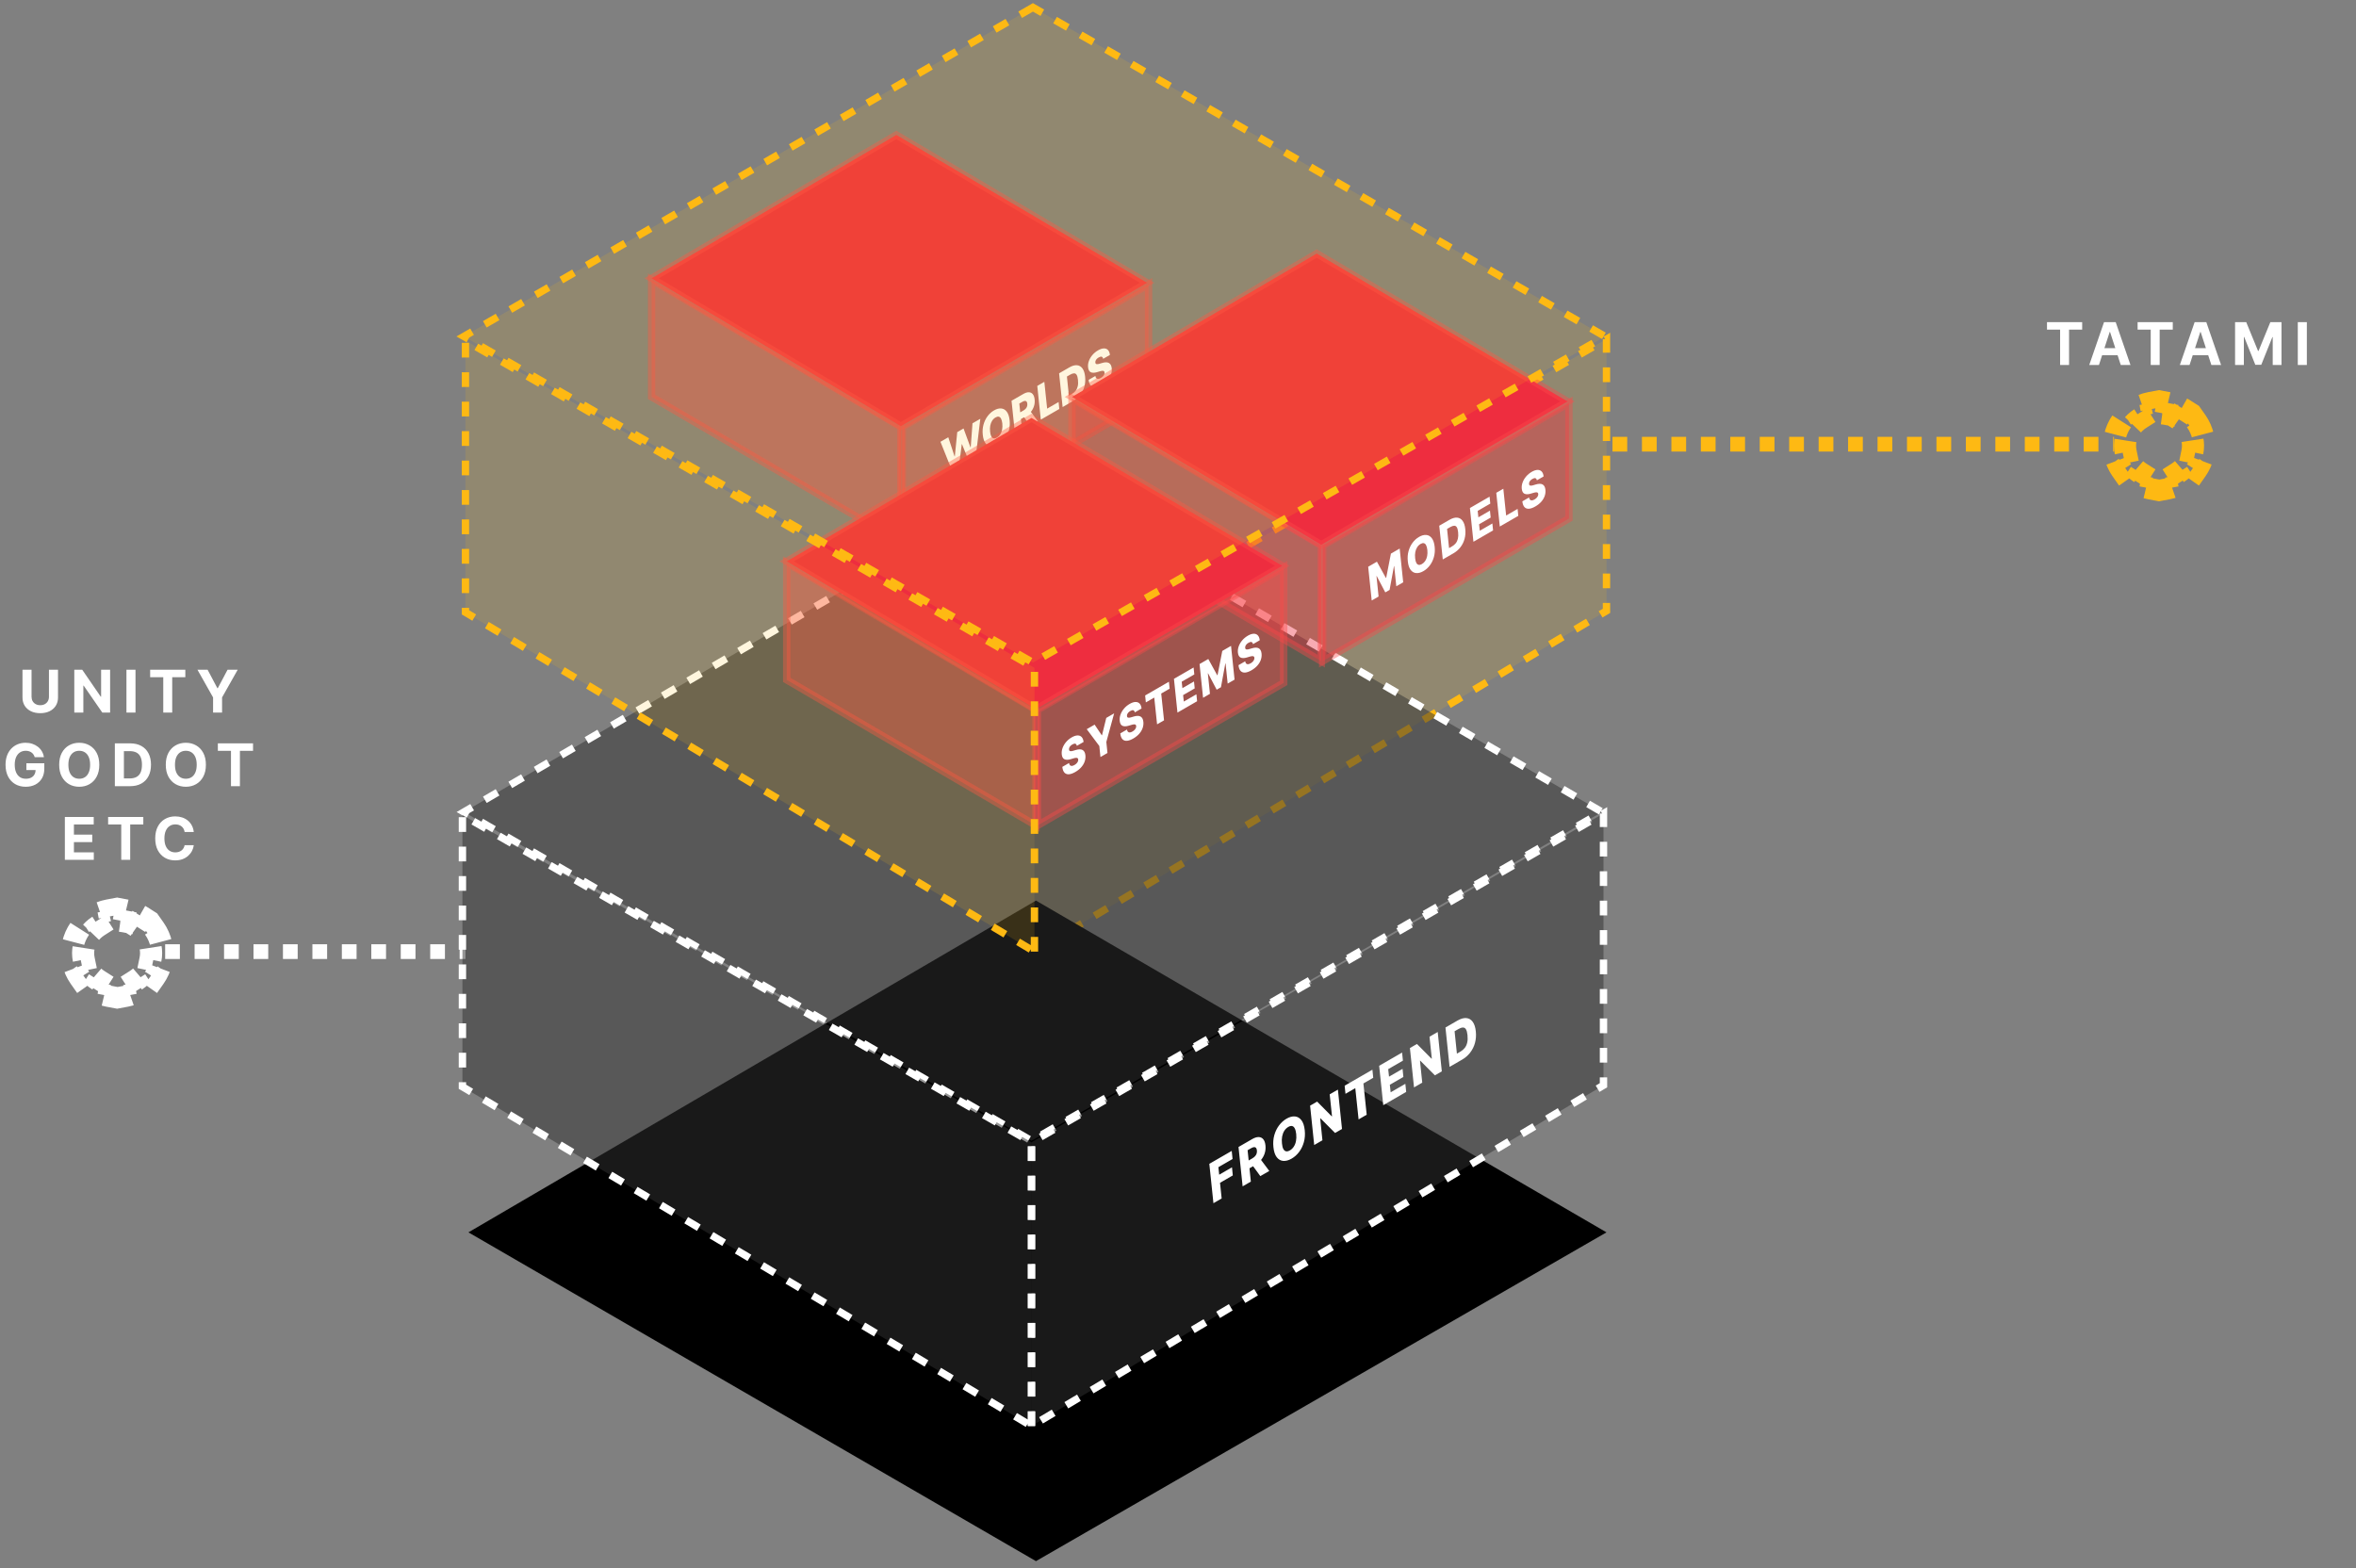 <svg width="320" height="213" viewBox="0 0 320 213" fill="none" xmlns="http://www.w3.org/2000/svg">
<rect x="0" y="0" width="320" height="213" fill="#808080" stroke="none"/>
<path d="M140.504 129.266V90.724L218.199 46.064V82.975L140.504 129.266Z" fill="#FEB913" fill-opacity="0.14" stroke="#FEB913" stroke-dasharray="2 2"/>
<path d="M278.03 44.774V43.76H282.808V44.774H281.027V49.578H279.811V44.774H278.03ZM285.087 49.578H283.769L285.777 43.76H287.362L289.368 49.578H288.05L286.593 45.089H286.547L285.087 49.578ZM285.004 47.291H288.118V48.251H285.004V47.291ZM290.336 44.774V43.76H295.114V44.774H293.333V49.578H292.117V44.774H290.336ZM297.393 49.578H296.075L298.083 43.76H299.669L301.674 49.578H300.356L298.899 45.089H298.853L297.393 49.578ZM297.311 47.291H300.424V48.251H297.311V47.291ZM303.575 43.76H305.092L306.694 47.669H306.762L308.364 43.76H309.881V49.578H308.688V45.791H308.64L307.134 49.549H306.322L304.816 45.777H304.768V49.578H303.575V43.76ZM313.325 43.76V49.578H312.095V43.76H313.325Z" fill="white"/>
<path d="M6.649 90.975H7.879V94.753C7.879 95.177 7.777 95.549 7.575 95.867C7.374 96.185 7.093 96.433 6.731 96.611C6.369 96.787 5.948 96.875 5.467 96.875C4.984 96.875 4.562 96.787 4.2 96.611C3.838 96.433 3.557 96.185 3.356 95.867C3.155 95.549 3.055 95.177 3.055 94.753V90.975H4.285V94.648C4.285 94.87 4.333 95.067 4.43 95.239C4.528 95.411 4.667 95.547 4.845 95.645C5.023 95.744 5.23 95.793 5.467 95.793C5.705 95.793 5.913 95.744 6.089 95.645C6.267 95.547 6.404 95.411 6.501 95.239C6.599 95.067 6.649 94.87 6.649 94.648V90.975ZM14.957 90.975V96.793H13.895L11.364 93.131H11.321V96.793H10.091V90.975H11.17L13.682 94.634H13.733V90.975H14.957ZM18.404 90.975V96.793H17.174V90.975H18.404ZM20.394 91.989V90.975H25.173V91.989H23.391V96.793H22.175V91.989H20.394ZM26.819 90.975H28.197L29.523 93.48H29.58L30.907 90.975H32.285L30.162 94.736V96.793H28.941V94.736L26.819 90.975ZM4.714 102.855C4.674 102.717 4.618 102.595 4.546 102.489C4.474 102.381 4.386 102.29 4.282 102.216C4.18 102.14 4.062 102.083 3.93 102.043C3.799 102.003 3.654 101.983 3.495 101.983C3.198 101.983 2.936 102.057 2.711 102.205C2.487 102.353 2.313 102.568 2.188 102.85C2.063 103.13 2.001 103.473 2.001 103.878C2.001 104.283 2.062 104.628 2.185 104.912C2.308 105.196 2.483 105.413 2.708 105.563C2.933 105.711 3.199 105.784 3.506 105.784C3.785 105.784 4.022 105.735 4.219 105.637C4.418 105.536 4.57 105.395 4.674 105.213C4.78 105.032 4.833 104.817 4.833 104.568L5.083 104.605H3.583V103.679H6.018V104.412C6.018 104.924 5.91 105.363 5.694 105.73C5.478 106.096 5.18 106.378 4.802 106.577C4.423 106.774 3.989 106.872 3.501 106.872C2.955 106.872 2.476 106.752 2.063 106.512C1.65 106.269 1.328 105.925 1.097 105.48C0.868 105.033 0.753 104.503 0.753 103.889C0.753 103.418 0.822 102.997 0.958 102.628C1.096 102.257 1.289 101.943 1.538 101.685C1.786 101.427 2.074 101.231 2.404 101.097C2.734 100.962 3.091 100.895 3.475 100.895C3.805 100.895 4.111 100.943 4.395 101.04C4.68 101.135 4.931 101.269 5.151 101.443C5.373 101.618 5.554 101.825 5.694 102.066C5.834 102.304 5.924 102.568 5.964 102.855H4.714ZM13.488 103.884C13.488 104.518 13.368 105.058 13.127 105.503C12.889 105.948 12.563 106.288 12.15 106.523C11.739 106.756 11.277 106.872 10.764 106.872C10.247 106.872 9.783 106.755 9.372 106.52C8.961 106.285 8.636 105.945 8.397 105.5C8.159 105.055 8.039 104.516 8.039 103.884C8.039 103.249 8.159 102.71 8.397 102.264C8.636 101.819 8.961 101.48 9.372 101.247C9.783 101.013 10.247 100.895 10.764 100.895C11.277 100.895 11.739 101.013 12.15 101.247C12.563 101.48 12.889 101.819 13.127 102.264C13.368 102.71 13.488 103.249 13.488 103.884ZM12.241 103.884C12.241 103.473 12.18 103.126 12.056 102.844C11.935 102.562 11.764 102.348 11.542 102.202C11.321 102.056 11.061 101.983 10.764 101.983C10.466 101.983 10.207 102.056 9.985 102.202C9.764 102.348 9.591 102.562 9.468 102.844C9.347 103.126 9.287 103.473 9.287 103.884C9.287 104.295 9.347 104.641 9.468 104.924C9.591 105.206 9.764 105.42 9.985 105.566C10.207 105.711 10.466 105.784 10.764 105.784C11.061 105.784 11.321 105.711 11.542 105.566C11.764 105.42 11.935 105.206 12.056 104.924C12.18 104.641 12.241 104.295 12.241 103.884ZM17.662 106.793H15.599V100.975H17.679C18.264 100.975 18.768 101.091 19.19 101.324C19.613 101.555 19.938 101.888 20.165 102.321C20.394 102.755 20.509 103.274 20.509 103.878C20.509 104.484 20.394 105.005 20.165 105.441C19.938 105.876 19.611 106.211 19.185 106.443C18.76 106.676 18.253 106.793 17.662 106.793ZM16.829 105.739H17.611C17.974 105.739 18.28 105.675 18.528 105.546C18.778 105.415 18.966 105.213 19.091 104.941C19.218 104.666 19.281 104.312 19.281 103.878C19.281 103.448 19.218 103.097 19.091 102.824C18.966 102.551 18.779 102.351 18.531 102.222C18.283 102.093 17.977 102.029 17.614 102.029H16.829V105.739ZM27.966 103.884C27.966 104.518 27.846 105.058 27.605 105.503C27.367 105.948 27.041 106.288 26.628 106.523C26.217 106.756 25.755 106.872 25.242 106.872C24.725 106.872 24.261 106.755 23.85 106.52C23.439 106.285 23.114 105.945 22.875 105.5C22.637 105.055 22.517 104.516 22.517 103.884C22.517 103.249 22.637 102.71 22.875 102.264C23.114 101.819 23.439 101.48 23.85 101.247C24.261 101.013 24.725 100.895 25.242 100.895C25.755 100.895 26.217 101.013 26.628 101.247C27.041 101.48 27.367 101.819 27.605 102.264C27.846 102.71 27.966 103.249 27.966 103.884ZM26.719 103.884C26.719 103.473 26.658 103.126 26.535 102.844C26.413 102.562 26.242 102.348 26.02 102.202C25.799 102.056 25.539 101.983 25.242 101.983C24.945 101.983 24.685 102.056 24.463 102.202C24.242 102.348 24.07 102.562 23.946 102.844C23.825 103.126 23.765 103.473 23.765 103.884C23.765 104.295 23.825 104.641 23.946 104.924C24.07 105.206 24.242 105.42 24.463 105.566C24.685 105.711 24.945 105.784 25.242 105.784C25.539 105.784 25.799 105.711 26.02 105.566C26.242 105.42 26.413 105.206 26.535 104.924C26.658 104.641 26.719 104.295 26.719 103.884ZM29.59 101.989V100.975H34.369V101.989H32.587V106.793H31.372V101.989H29.59ZM8.81 116.793V110.975H12.73V111.989H10.04V113.375H12.528V114.389H10.04V115.779H12.741V116.793H8.81ZM14.686 111.989V110.975H19.465V111.989H17.684V116.793H16.468V111.989H14.686ZM26.32 113.012H25.075C25.053 112.851 25.006 112.708 24.936 112.583C24.866 112.456 24.776 112.348 24.666 112.259C24.556 112.17 24.43 112.102 24.286 112.054C24.143 112.007 23.989 111.983 23.823 111.983C23.521 111.983 23.259 112.058 23.036 112.208C22.812 112.355 22.639 112.571 22.516 112.855C22.393 113.138 22.331 113.48 22.331 113.884C22.331 114.299 22.393 114.647 22.516 114.929C22.641 115.211 22.815 115.425 23.038 115.568C23.262 115.712 23.52 115.784 23.814 115.784C23.979 115.784 24.131 115.763 24.271 115.719C24.413 115.675 24.539 115.612 24.649 115.529C24.759 115.443 24.85 115.34 24.922 115.219C24.996 115.098 25.047 114.96 25.075 114.804L26.32 114.81C26.288 115.077 26.207 115.335 26.078 115.583C25.951 115.829 25.78 116.05 25.564 116.245C25.35 116.438 25.094 116.591 24.797 116.705C24.502 116.817 24.167 116.872 23.794 116.872C23.275 116.872 22.811 116.755 22.402 116.52C21.995 116.285 21.673 115.945 21.436 115.5C21.201 115.055 21.084 114.516 21.084 113.884C21.084 113.249 21.203 112.71 21.442 112.264C21.68 111.819 22.004 111.48 22.413 111.247C22.823 111.013 23.283 110.895 23.794 110.895C24.131 110.895 24.444 110.943 24.732 111.037C25.021 111.132 25.278 111.27 25.502 111.452C25.725 111.632 25.907 111.853 26.047 112.114C26.189 112.375 26.28 112.675 26.32 113.012Z" fill="white"/>
<path d="M219.015 60.339H287.126" stroke="#FEB913" stroke-width="2" stroke-dasharray="2 2"/>
<path d="M22.432 129.265H63.217" stroke="white" stroke-width="2" stroke-dasharray="2 2"/>
<path d="M140.708 122.332L63.624 167.399L140.708 212.059L218.199 167.399L140.708 122.332Z" fill="black"/>
<path d="M140.096 65.233L63.013 110.3L140.096 154.96L217.588 110.3L140.096 65.233Z" fill="#323232" fill-opacity="0.51" stroke="white" stroke-dasharray="2 2"/>
<path d="M140.096 193.706V155.164L217.792 110.504V147.415L140.096 193.706Z" fill="#323232" fill-opacity="0.51" stroke="white" stroke-dasharray="2 2"/>
<path d="M140.096 193.706V155.164L62.809 110.708V147.619L140.096 193.706Z" fill="#323232" fill-opacity="0.51" stroke="white" stroke-dasharray="2 2"/>
<path d="M88.503 53.915V38.009L122.355 57.994V73.696L88.503 53.915Z" fill="#FE4A49" fill-opacity="0.4" stroke="#FE4A49" stroke-opacity="0.4"/>
<path d="M156.002 54.323L122.559 73.696V57.994L156.002 38.621V54.323Z" fill="#FE4A49" fill-opacity="0.4" stroke="#FE4A49" stroke-opacity="0.4"/>
<path d="M121.746 18.33L88.503 37.807L122.354 57.892L155.799 38.415L121.746 18.33Z" fill="#EE2D3F" stroke="#FE4A49" stroke-opacity="0.4"/>
<path d="M298.304 57.218C298.754 57.857 299.078 58.585 299.241 59.37L297.773 59.675C297.831 59.955 297.862 60.245 297.862 60.543C297.862 60.841 297.831 61.131 297.773 61.41L299.241 61.716C299.078 62.501 298.754 63.229 298.304 63.867L297.078 63.004C296.74 63.483 296.306 63.898 295.798 64.221L296.603 65.486C295.951 65.901 295.213 66.198 294.419 66.348L294.142 64.874C293.852 64.928 293.552 64.957 293.244 64.957C292.935 64.957 292.635 64.928 292.346 64.874L292.069 66.348C291.275 66.198 290.536 65.901 289.884 65.486L290.69 64.221C290.182 63.898 289.747 63.483 289.41 63.004L288.184 63.867C287.734 63.229 287.41 62.501 287.246 61.716L288.715 61.41C288.657 61.131 288.626 60.841 288.626 60.543C288.626 60.245 288.657 59.955 288.715 59.675L287.246 59.37C287.41 58.585 287.734 57.857 288.184 57.218L289.41 58.082C289.747 57.603 290.182 57.188 290.69 56.865L289.884 55.6C290.536 55.185 291.275 54.887 292.069 54.738L292.346 56.212C292.635 56.158 292.935 56.129 293.244 56.129C293.552 56.129 293.852 56.158 294.142 56.212L294.419 54.738C295.213 54.887 295.951 55.185 296.603 55.6L295.798 56.865C296.306 57.188 296.74 57.603 297.078 58.082L298.304 57.218Z" stroke="#FEB913" stroke-width="3" stroke-dasharray="2 2"/>
<path d="M20.966 126.145C21.416 126.784 21.74 127.512 21.904 128.296L20.435 128.602C20.493 128.881 20.524 129.171 20.524 129.469C20.524 129.768 20.493 130.058 20.435 130.337L21.904 130.643C21.74 131.427 21.416 132.155 20.966 132.794L19.74 131.93C19.403 132.409 18.968 132.824 18.46 133.147L19.266 134.413C18.614 134.827 17.875 135.125 17.081 135.274L16.804 133.8C16.515 133.855 16.215 133.883 15.906 133.883C15.598 133.883 15.298 133.855 15.008 133.8L14.731 135.274C13.938 135.125 13.198 134.827 12.546 134.413L13.352 133.147C12.844 132.824 12.409 132.409 12.072 131.93L10.846 132.794C10.396 132.155 10.072 131.427 9.909 130.643L11.377 130.337C11.319 130.058 11.288 129.768 11.288 129.469C11.288 129.171 11.319 128.881 11.377 128.602L9.909 128.296C10.072 127.512 10.396 126.784 10.846 126.145L12.072 127.009C12.409 126.53 12.844 126.115 13.352 125.792L12.546 124.526C13.198 124.111 13.938 123.814 14.731 123.665L15.008 125.139C15.298 125.084 15.598 125.056 15.906 125.056C16.215 125.056 16.515 125.084 16.804 125.139L17.081 123.665C17.875 123.814 18.614 124.111 19.266 124.526L18.46 125.792C18.968 126.115 19.403 126.53 19.74 127.009L20.966 126.145Z" stroke="white" stroke-width="3" stroke-dasharray="2 2"/>
<path d="M129.321 63.958L127.737 60.012L128.8 59.399L129.658 62.009L129.688 61.992L130.016 58.697L130.871 58.203L131.815 60.771L131.847 60.753L132.087 57.501L133.15 56.888L132.523 62.109L131.602 62.641L130.659 60.331L130.629 60.348L130.242 63.426L129.321 63.958ZM137.132 57.099C137.183 57.595 137.147 58.057 137.026 58.486C136.906 58.913 136.722 59.291 136.475 59.618C136.228 59.945 135.939 60.203 135.608 60.395C135.257 60.597 134.931 60.687 134.629 60.663C134.326 60.639 134.073 60.494 133.87 60.231C133.666 59.967 133.538 59.577 133.484 59.06C133.431 58.566 133.465 58.103 133.584 57.674C133.705 57.242 133.89 56.861 134.139 56.53C134.388 56.2 134.678 55.939 135.011 55.747C135.36 55.545 135.685 55.458 135.987 55.484C136.288 55.51 136.54 55.656 136.743 55.923C136.947 56.188 137.077 56.58 137.132 57.099ZM136.138 57.528C136.107 57.252 136.051 57.037 135.971 56.882C135.891 56.725 135.788 56.632 135.662 56.602C135.535 56.573 135.388 56.606 135.221 56.703C135.032 56.812 134.877 56.96 134.756 57.149C134.635 57.338 134.55 57.557 134.501 57.809C134.454 58.059 134.446 58.333 134.479 58.631C134.505 58.913 134.558 59.13 134.64 59.28C134.723 59.43 134.829 59.518 134.956 59.544C135.084 59.57 135.232 59.535 135.398 59.439C135.583 59.331 135.736 59.185 135.857 59.001C135.978 58.815 136.063 58.598 136.111 58.35C136.159 58.101 136.168 57.827 136.138 57.528ZM137.869 59.023L137.39 54.439L138.979 53.522C139.261 53.359 139.512 53.28 139.732 53.284C139.953 53.288 140.132 53.372 140.27 53.536C140.408 53.7 140.494 53.941 140.528 54.261C140.561 54.581 140.531 54.888 140.437 55.179C140.344 55.468 140.198 55.733 139.997 55.972C139.797 56.209 139.552 56.411 139.263 56.578L138.282 57.145L138.187 56.233L138.986 55.772C139.117 55.697 139.225 55.613 139.311 55.52C139.397 55.426 139.459 55.324 139.496 55.212C139.534 55.098 139.546 54.973 139.531 54.836C139.517 54.699 139.481 54.599 139.423 54.537C139.367 54.475 139.292 54.448 139.196 54.457C139.102 54.464 138.991 54.505 138.863 54.579L138.448 54.818L138.826 58.47L137.869 59.023ZM139.811 55.676L140.974 57.23L139.93 57.833L138.789 56.266L139.811 55.676ZM141.365 57.004L140.887 52.421L141.844 51.868L142.226 55.508L143.782 54.61L143.878 55.553L141.365 57.004ZM145.77 54.461L144.328 55.293L143.85 50.71L145.241 49.907C145.628 49.684 145.972 49.585 146.275 49.611C146.579 49.636 146.827 49.781 147.019 50.043C147.212 50.303 147.333 50.676 147.384 51.161C147.433 51.629 147.401 52.073 147.289 52.492C147.176 52.91 146.99 53.288 146.732 53.626C146.474 53.961 146.153 54.24 145.77 54.461ZM145.182 53.752L145.59 53.516C145.793 53.399 145.962 53.255 146.097 53.083C146.232 52.912 146.327 52.705 146.383 52.463C146.439 52.218 146.449 51.929 146.414 51.595C146.381 51.279 146.319 51.051 146.229 50.912C146.14 50.772 146.021 50.706 145.871 50.713C145.722 50.718 145.544 50.781 145.336 50.901L144.912 51.146L145.182 53.752ZM149.834 48.742C149.806 48.59 149.742 48.495 149.643 48.457C149.544 48.419 149.407 48.45 149.234 48.551C149.121 48.616 149.029 48.687 148.959 48.764C148.888 48.84 148.838 48.919 148.808 49.001C148.778 49.081 148.767 49.16 148.775 49.238C148.778 49.301 148.794 49.351 148.82 49.387C148.848 49.423 148.887 49.448 148.937 49.46C148.988 49.472 149.049 49.473 149.12 49.463C149.192 49.452 149.273 49.432 149.362 49.404L149.687 49.307C149.888 49.246 150.065 49.216 150.22 49.215C150.374 49.214 150.505 49.243 150.615 49.305C150.724 49.365 150.811 49.455 150.875 49.575C150.939 49.695 150.98 49.844 150.998 50.023C151.029 50.318 150.994 50.604 150.894 50.883C150.796 51.16 150.639 51.419 150.425 51.66C150.211 51.899 149.946 52.109 149.63 52.292C149.309 52.477 149.023 52.581 148.772 52.602C148.521 52.622 148.317 52.551 148.16 52.388C148.002 52.226 147.904 51.963 147.864 51.598L148.777 51.071C148.797 51.213 148.84 51.316 148.907 51.38C148.973 51.445 149.058 51.474 149.161 51.468C149.266 51.461 149.384 51.418 149.517 51.341C149.635 51.273 149.733 51.197 149.812 51.112C149.89 51.027 149.947 50.94 149.983 50.849C150.019 50.759 150.032 50.671 150.022 50.585C150.014 50.507 149.987 50.451 149.939 50.416C149.893 50.38 149.824 50.364 149.732 50.37C149.64 50.374 149.522 50.398 149.379 50.441L148.982 50.559C148.644 50.657 148.369 50.659 148.158 50.565C147.947 50.47 147.824 50.246 147.787 49.894C147.755 49.607 147.792 49.319 147.898 49.03C148.004 48.741 148.163 48.472 148.375 48.223C148.588 47.972 148.842 47.761 149.136 47.592C149.433 47.42 149.698 47.332 149.929 47.328C150.16 47.323 150.347 47.395 150.49 47.546C150.632 47.696 150.72 47.918 150.752 48.213L149.834 48.742Z" fill="white"/>
<path d="M145.602 70.025V54.119L179.454 74.104V89.806L145.602 70.025Z" fill="#EE2D3F" fill-opacity="0.4" stroke="#FE4A49" stroke-opacity="0.4"/>
<path d="M213.101 70.433L179.658 89.806V74.104L213.101 54.731V70.433Z" fill="#EE2D3F" fill-opacity="0.4" stroke="#FE4A49" stroke-opacity="0.4"/>
<path d="M178.844 34.441L145.602 53.917L179.453 74.002L212.897 54.526L178.844 34.441Z" fill="#EE2D3F" stroke="#FE4A49" stroke-opacity="0.4"/>
<path d="M106.857 92.355V76.449L140.708 96.434V112.136L106.857 92.355Z" fill="#FE4A49" fill-opacity="0.4" stroke="#FE4A49" stroke-opacity="0.4"/>
<path d="M174.356 92.763L140.912 112.136V96.434L174.356 77.061V92.763Z" fill="#FE4A49" fill-opacity="0.4" stroke="#FE4A49" stroke-opacity="0.4"/>
<path d="M140.099 56.77L106.857 76.247L140.707 96.332L174.152 76.855L140.099 56.77Z" fill="#EE2D3F" stroke="#FE4A49" stroke-opacity="0.4"/>
<path d="M185.831 76.985L187.019 76.299L188.234 78.504L188.279 78.478L188.918 75.203L190.108 74.515L190.587 79.099L189.651 79.639L189.364 76.888L189.333 76.906L188.738 80.133L188.156 80.469L186.989 78.243L186.96 78.26L187.243 81.029L186.31 81.568L185.831 76.985ZM194.863 74.281C194.913 74.777 194.878 75.24 194.757 75.669C194.636 76.096 194.452 76.473 194.206 76.801C193.958 77.127 193.669 77.386 193.338 77.577C192.988 77.779 192.661 77.869 192.359 77.845C192.057 77.821 191.804 77.677 191.6 77.413C191.396 77.149 191.268 76.759 191.215 76.242C191.162 75.748 191.195 75.286 191.315 74.856C191.435 74.424 191.62 74.043 191.869 73.712C192.118 73.382 192.409 73.121 192.741 72.929C193.09 72.727 193.416 72.64 193.717 72.667C194.019 72.692 194.271 72.838 194.474 73.106C194.678 73.371 194.807 73.762 194.863 74.281ZM193.868 74.71C193.837 74.434 193.781 74.219 193.701 74.064C193.622 73.907 193.519 73.814 193.392 73.785C193.265 73.755 193.118 73.788 192.951 73.885C192.763 73.994 192.608 74.142 192.486 74.332C192.365 74.52 192.281 74.74 192.232 74.991C192.184 75.241 192.176 75.516 192.209 75.813C192.235 76.096 192.289 76.312 192.371 76.462C192.454 76.612 192.559 76.7 192.686 76.726C192.815 76.752 192.962 76.717 193.128 76.621C193.314 76.513 193.467 76.367 193.587 76.183C193.708 75.997 193.793 75.78 193.841 75.533C193.889 75.283 193.898 75.009 193.868 74.71ZM197.404 75.163L195.963 75.995L195.484 71.412L196.876 70.608C197.262 70.385 197.607 70.287 197.909 70.313C198.213 70.338 198.461 70.482 198.653 70.745C198.846 71.005 198.968 71.378 199.018 71.863C199.068 72.331 199.036 72.775 198.923 73.194C198.81 73.612 198.625 73.99 198.366 74.327C198.109 74.663 197.788 74.941 197.404 75.163ZM196.817 74.453L197.224 74.218C197.427 74.101 197.596 73.956 197.731 73.785C197.866 73.614 197.962 73.407 198.017 73.165C198.073 72.92 198.084 72.631 198.049 72.297C198.016 71.981 197.954 71.753 197.863 71.614C197.774 71.474 197.655 71.407 197.505 71.415C197.357 71.42 197.178 71.482 196.97 71.602L196.546 71.847L196.817 74.453ZM200.127 73.591L199.649 69.007L202.319 67.466L202.415 68.409L200.703 69.398L200.798 70.273L202.372 69.364L202.469 70.307L200.893 71.217L200.989 72.094L202.699 71.107L202.795 72.05L200.127 73.591ZM203.708 71.523L203.23 66.94L204.187 66.387L204.57 70.027L206.125 69.129L206.221 70.072L203.708 71.523ZM208.741 65.246C208.712 65.093 208.648 64.998 208.549 64.96C208.45 64.922 208.314 64.954 208.14 65.054C208.027 65.119 207.935 65.19 207.865 65.267C207.794 65.343 207.744 65.422 207.714 65.504C207.684 65.584 207.673 65.663 207.681 65.741C207.685 65.804 207.7 65.854 207.726 65.891C207.754 65.927 207.793 65.951 207.843 65.963C207.894 65.975 207.955 65.976 208.027 65.966C208.099 65.955 208.179 65.935 208.268 65.908L208.593 65.81C208.794 65.75 208.972 65.719 209.126 65.719C209.28 65.717 209.411 65.747 209.521 65.808C209.63 65.869 209.717 65.959 209.781 66.078C209.845 66.198 209.886 66.347 209.905 66.527C209.935 66.821 209.9 67.107 209.801 67.386C209.702 67.663 209.545 67.922 209.331 68.163C209.117 68.402 208.852 68.612 208.536 68.795C208.215 68.98 207.929 69.084 207.678 69.105C207.427 69.125 207.223 69.054 207.066 68.892C206.909 68.729 206.81 68.466 206.77 68.102L207.683 67.574C207.703 67.716 207.747 67.819 207.813 67.884C207.879 67.948 207.964 67.978 208.068 67.972C208.172 67.964 208.29 67.921 208.423 67.845C208.541 67.776 208.639 67.7 208.718 67.615C208.796 67.531 208.853 67.443 208.889 67.353C208.925 67.262 208.938 67.174 208.928 67.088C208.92 67.01 208.893 66.954 208.846 66.92C208.799 66.883 208.73 66.868 208.638 66.874C208.546 66.878 208.428 66.901 208.285 66.945L207.889 67.062C207.551 67.16 207.276 67.163 207.064 67.068C206.854 66.973 206.73 66.749 206.693 66.397C206.661 66.11 206.699 65.822 206.804 65.533C206.91 65.245 207.069 64.975 207.281 64.726C207.494 64.475 207.748 64.265 208.042 64.095C208.34 63.923 208.604 63.835 208.835 63.831C209.066 63.826 209.253 63.899 209.396 64.049C209.539 64.199 209.626 64.421 209.658 64.716L208.741 65.246Z" fill="white"/>
<path d="M164.813 163.439L164.254 158.091L167.298 156.334L167.411 157.434L165.484 158.547L165.595 159.568L167.333 158.565L167.443 159.666L165.706 160.67L165.93 162.793L164.813 163.439ZM168.777 161.15L168.219 155.802L170.073 154.732C170.401 154.542 170.694 154.45 170.952 154.454C171.209 154.459 171.418 154.557 171.579 154.748C171.74 154.94 171.84 155.221 171.879 155.594C171.918 155.968 171.883 156.325 171.774 156.665C171.665 157.003 171.494 157.311 171.26 157.59C171.027 157.867 170.742 158.103 170.404 158.297L169.259 158.958L169.149 157.895L170.081 157.357C170.233 157.269 170.36 157.171 170.46 157.063C170.56 156.954 170.632 156.834 170.676 156.704C170.72 156.571 170.734 156.425 170.717 156.265C170.7 156.105 170.658 155.989 170.591 155.917C170.526 155.844 170.437 155.812 170.326 155.823C170.216 155.831 170.086 155.879 169.937 155.965L169.453 156.244L169.895 160.505L168.777 161.15ZM171.043 157.245L172.4 159.058L171.182 159.761L169.85 157.933L171.043 157.245ZM177.216 153.537C177.276 154.115 177.234 154.655 177.093 155.155C176.952 155.654 176.738 156.094 176.45 156.476C176.161 156.857 175.824 157.159 175.438 157.381C175.029 157.618 174.648 157.722 174.296 157.695C173.943 157.666 173.648 157.498 173.41 157.19C173.173 156.883 173.023 156.427 172.961 155.825C172.899 155.248 172.938 154.709 173.077 154.207C173.218 153.703 173.434 153.259 173.724 152.873C174.015 152.488 174.354 152.183 174.741 151.959C175.149 151.724 175.529 151.622 175.88 151.653C176.232 151.683 176.526 151.853 176.763 152.165C177.001 152.474 177.152 152.931 177.216 153.537ZM176.056 154.037C176.02 153.715 175.955 153.464 175.861 153.283C175.769 153.101 175.649 152.992 175.501 152.957C175.353 152.923 175.182 152.962 174.986 153.074C174.767 153.201 174.586 153.375 174.444 153.595C174.303 153.815 174.204 154.071 174.147 154.365C174.091 154.657 174.083 154.977 174.121 155.324C174.151 155.653 174.214 155.906 174.309 156.081C174.406 156.256 174.529 156.359 174.678 156.389C174.827 156.419 174.999 156.378 175.193 156.266C175.41 156.141 175.588 155.971 175.728 155.755C175.87 155.539 175.969 155.286 176.025 154.997C176.081 154.706 176.092 154.386 176.056 154.037ZM181.718 148.009L182.276 153.356L181.335 153.899L179.336 151.897L179.311 151.912L179.617 154.891L178.5 155.536L177.942 150.189L178.898 149.637L180.88 151.64L180.916 151.619L180.603 148.653L181.718 148.009ZM182.748 148.58L182.635 147.479L186.405 145.303L186.517 146.403L185.182 147.174L185.63 151.419L184.528 152.056L184.08 147.81L182.748 148.58ZM187.88 150.121L187.322 144.773L190.437 142.975L190.549 144.076L188.551 145.229L188.663 146.25L190.499 145.19L190.611 146.29L188.773 147.352L188.885 148.375L190.88 147.223L190.993 148.324L187.88 150.121ZM195.275 140.181L195.833 145.529L194.893 146.072L192.894 144.07L192.868 144.085L193.175 147.064L192.057 147.709L191.499 142.361L192.455 141.81L194.437 143.813L194.474 143.792L194.16 140.825L195.275 140.181ZM198.568 143.95L196.886 144.921L196.328 139.573L197.951 138.636C198.402 138.376 198.804 138.261 199.157 138.292C199.512 138.321 199.801 138.489 200.025 138.795C200.25 139.099 200.392 139.534 200.451 140.1C200.508 140.646 200.471 141.164 200.34 141.653C200.209 142.141 199.992 142.582 199.69 142.975C199.39 143.367 199.015 143.692 198.568 143.95ZM197.882 143.122L198.358 142.847C198.595 142.711 198.792 142.542 198.95 142.343C199.107 142.143 199.218 141.902 199.283 141.619C199.349 141.333 199.361 140.996 199.32 140.606C199.281 140.237 199.209 139.972 199.104 139.809C199 139.646 198.861 139.568 198.686 139.577C198.512 139.583 198.304 139.656 198.062 139.796L197.567 140.082L197.882 143.122Z" fill="white"/>
<path d="M146.259 101.314C146.23 101.161 146.166 101.066 146.067 101.028C145.968 100.99 145.832 101.022 145.659 101.122C145.545 101.187 145.454 101.258 145.383 101.335C145.312 101.411 145.262 101.49 145.233 101.572C145.203 101.652 145.192 101.731 145.199 101.809C145.203 101.872 145.218 101.922 145.245 101.959C145.273 101.995 145.312 102.019 145.362 102.031C145.413 102.043 145.474 102.044 145.545 102.034C145.617 102.023 145.698 102.003 145.787 101.976L146.112 101.878C146.312 101.817 146.49 101.787 146.644 101.786C146.798 101.785 146.93 101.815 147.039 101.876C147.149 101.937 147.235 102.027 147.299 102.146C147.363 102.266 147.404 102.415 147.423 102.594C147.453 102.889 147.419 103.175 147.319 103.454C147.22 103.731 147.064 103.99 146.849 104.231C146.636 104.47 146.371 104.68 146.054 104.863C145.733 105.048 145.448 105.152 145.197 105.173C144.946 105.193 144.742 105.122 144.584 104.96C144.427 104.797 144.328 104.534 144.288 104.17L145.201 103.642C145.222 103.784 145.265 103.887 145.331 103.952C145.398 104.016 145.483 104.045 145.586 104.039C145.69 104.032 145.809 103.989 145.941 103.913C146.06 103.844 146.158 103.768 146.236 103.683C146.314 103.598 146.372 103.511 146.407 103.421C146.443 103.33 146.456 103.242 146.446 103.156C146.439 103.078 146.411 103.022 146.364 102.988C146.318 102.951 146.248 102.936 146.157 102.941C146.064 102.946 145.946 102.969 145.803 103.012L145.407 103.13C145.069 103.228 144.794 103.23 144.582 103.136C144.372 103.041 144.248 102.817 144.211 102.465C144.18 102.178 144.217 101.89 144.323 101.601C144.428 101.312 144.587 101.043 144.8 100.794C145.013 100.543 145.266 100.333 145.56 100.163C145.858 99.991 146.123 99.903 146.354 99.899C146.585 99.894 146.771 99.967 146.914 100.117C147.057 100.267 147.144 100.489 147.176 100.784L146.259 101.314ZM147.605 99.049L148.676 98.431L149.646 99.88L149.683 99.859L150.257 97.518L151.327 96.9L150.266 100.787L150.42 102.283L149.468 102.833L149.314 101.337L147.605 99.049ZM154.131 96.769C154.103 96.616 154.039 96.521 153.94 96.483C153.841 96.445 153.704 96.476 153.531 96.576C153.418 96.642 153.326 96.713 153.256 96.79C153.185 96.866 153.135 96.945 153.105 97.026C153.075 97.107 153.064 97.186 153.072 97.264C153.075 97.327 153.09 97.377 153.117 97.413C153.145 97.45 153.184 97.474 153.234 97.486C153.285 97.498 153.346 97.499 153.417 97.489C153.489 97.478 153.57 97.458 153.659 97.43L153.984 97.333C154.185 97.272 154.362 97.242 154.517 97.241C154.67 97.24 154.802 97.269 154.912 97.331C155.021 97.391 155.108 97.481 155.172 97.601C155.236 97.721 155.277 97.87 155.295 98.049C155.326 98.344 155.291 98.63 155.191 98.909C155.093 99.186 154.936 99.445 154.721 99.686C154.508 99.925 154.243 100.135 153.927 100.318C153.606 100.503 153.32 100.607 153.069 100.628C152.818 100.648 152.614 100.577 152.457 100.414C152.299 100.252 152.201 99.989 152.16 99.624L153.074 99.097C153.094 99.239 153.137 99.342 153.204 99.406C153.27 99.471 153.355 99.5 153.458 99.494C153.562 99.487 153.681 99.444 153.814 99.367C153.932 99.299 154.03 99.223 154.109 99.138C154.187 99.053 154.244 98.966 154.28 98.875C154.316 98.785 154.329 98.697 154.319 98.611C154.311 98.533 154.284 98.477 154.236 98.442C154.19 98.406 154.121 98.391 154.029 98.396C153.937 98.4 153.819 98.424 153.676 98.467L153.279 98.584C152.941 98.683 152.666 98.685 152.455 98.591C152.244 98.496 152.121 98.272 152.084 97.92C152.052 97.633 152.089 97.345 152.195 97.056C152.301 96.767 152.46 96.498 152.672 96.249C152.885 95.998 153.139 95.787 153.433 95.618C153.73 95.446 153.995 95.358 154.226 95.354C154.457 95.349 154.644 95.421 154.787 95.572C154.929 95.722 155.017 95.944 155.049 96.239L154.131 96.769ZM155.633 95.413L155.537 94.469L158.768 92.604L158.864 93.547L157.72 94.208L158.104 97.847L157.159 98.392L156.775 94.753L155.633 95.413ZM159.928 96.794L159.45 92.21L162.12 90.669L162.216 91.612L160.504 92.601L160.599 93.476L162.173 92.567L162.269 93.51L160.693 94.42L160.789 95.297L162.5 94.31L162.596 95.253L159.928 96.794ZM162.927 90.203L164.115 89.517L165.33 91.722L165.374 91.697L166.014 88.421L167.204 87.733L167.682 92.317L166.747 92.857L166.46 90.106L166.428 90.125L165.833 93.351L165.252 93.687L164.085 91.461L164.055 91.478L164.339 94.247L163.405 94.786L162.927 90.203ZM170.186 87.499C170.157 87.347 170.093 87.252 169.994 87.214C169.895 87.176 169.759 87.207 169.585 87.308C169.472 87.373 169.38 87.444 169.31 87.521C169.239 87.597 169.189 87.676 169.159 87.758C169.129 87.838 169.118 87.917 169.126 87.995C169.13 88.058 169.145 88.108 169.171 88.144C169.199 88.181 169.238 88.205 169.288 88.217C169.339 88.229 169.401 88.23 169.472 88.22C169.544 88.209 169.624 88.189 169.713 88.161L170.038 88.064C170.239 88.003 170.417 87.973 170.571 87.972C170.725 87.971 170.857 88.001 170.966 88.062C171.075 88.123 171.162 88.213 171.226 88.332C171.29 88.452 171.331 88.601 171.35 88.78C171.38 89.075 171.345 89.361 171.246 89.64C171.147 89.917 170.99 90.176 170.776 90.417C170.562 90.656 170.297 90.866 169.981 91.049C169.66 91.234 169.374 91.338 169.123 91.359C168.872 91.379 168.668 91.308 168.511 91.145C168.354 90.983 168.255 90.72 168.215 90.355L169.128 89.828C169.148 89.97 169.192 90.073 169.258 90.138C169.325 90.202 169.409 90.231 169.513 90.225C169.617 90.218 169.735 90.175 169.868 90.099C169.986 90.03 170.084 89.954 170.163 89.869C170.241 89.784 170.298 89.697 170.334 89.606C170.37 89.516 170.383 89.428 170.373 89.342C170.365 89.264 170.338 89.208 170.291 89.174C170.244 89.137 170.175 89.122 170.083 89.127C169.991 89.132 169.873 89.155 169.73 89.198L169.334 89.316C168.996 89.414 168.721 89.416 168.509 89.322C168.299 89.227 168.175 89.003 168.138 88.651C168.107 88.364 168.144 88.076 168.249 87.787C168.355 87.498 168.514 87.229 168.726 86.98C168.939 86.729 169.193 86.519 169.487 86.349C169.785 86.177 170.049 86.089 170.28 86.085C170.511 86.08 170.698 86.153 170.841 86.303C170.984 86.453 171.071 86.675 171.103 86.97L170.186 87.499Z" fill="white"/>
<path d="M140.296 1L63 45.702L140.296 90L218 45.702L140.296 1Z" fill="#FEB913" fill-opacity="0.14" stroke="#FEB913" stroke-dasharray="2 2"/>
<path d="M140.504 129.266V90.724L63.217 46.268V83.178L140.504 129.266Z" fill="#FEB913" fill-opacity="0.14" stroke="#FEB913" stroke-dasharray="2 2"/>
</svg>

